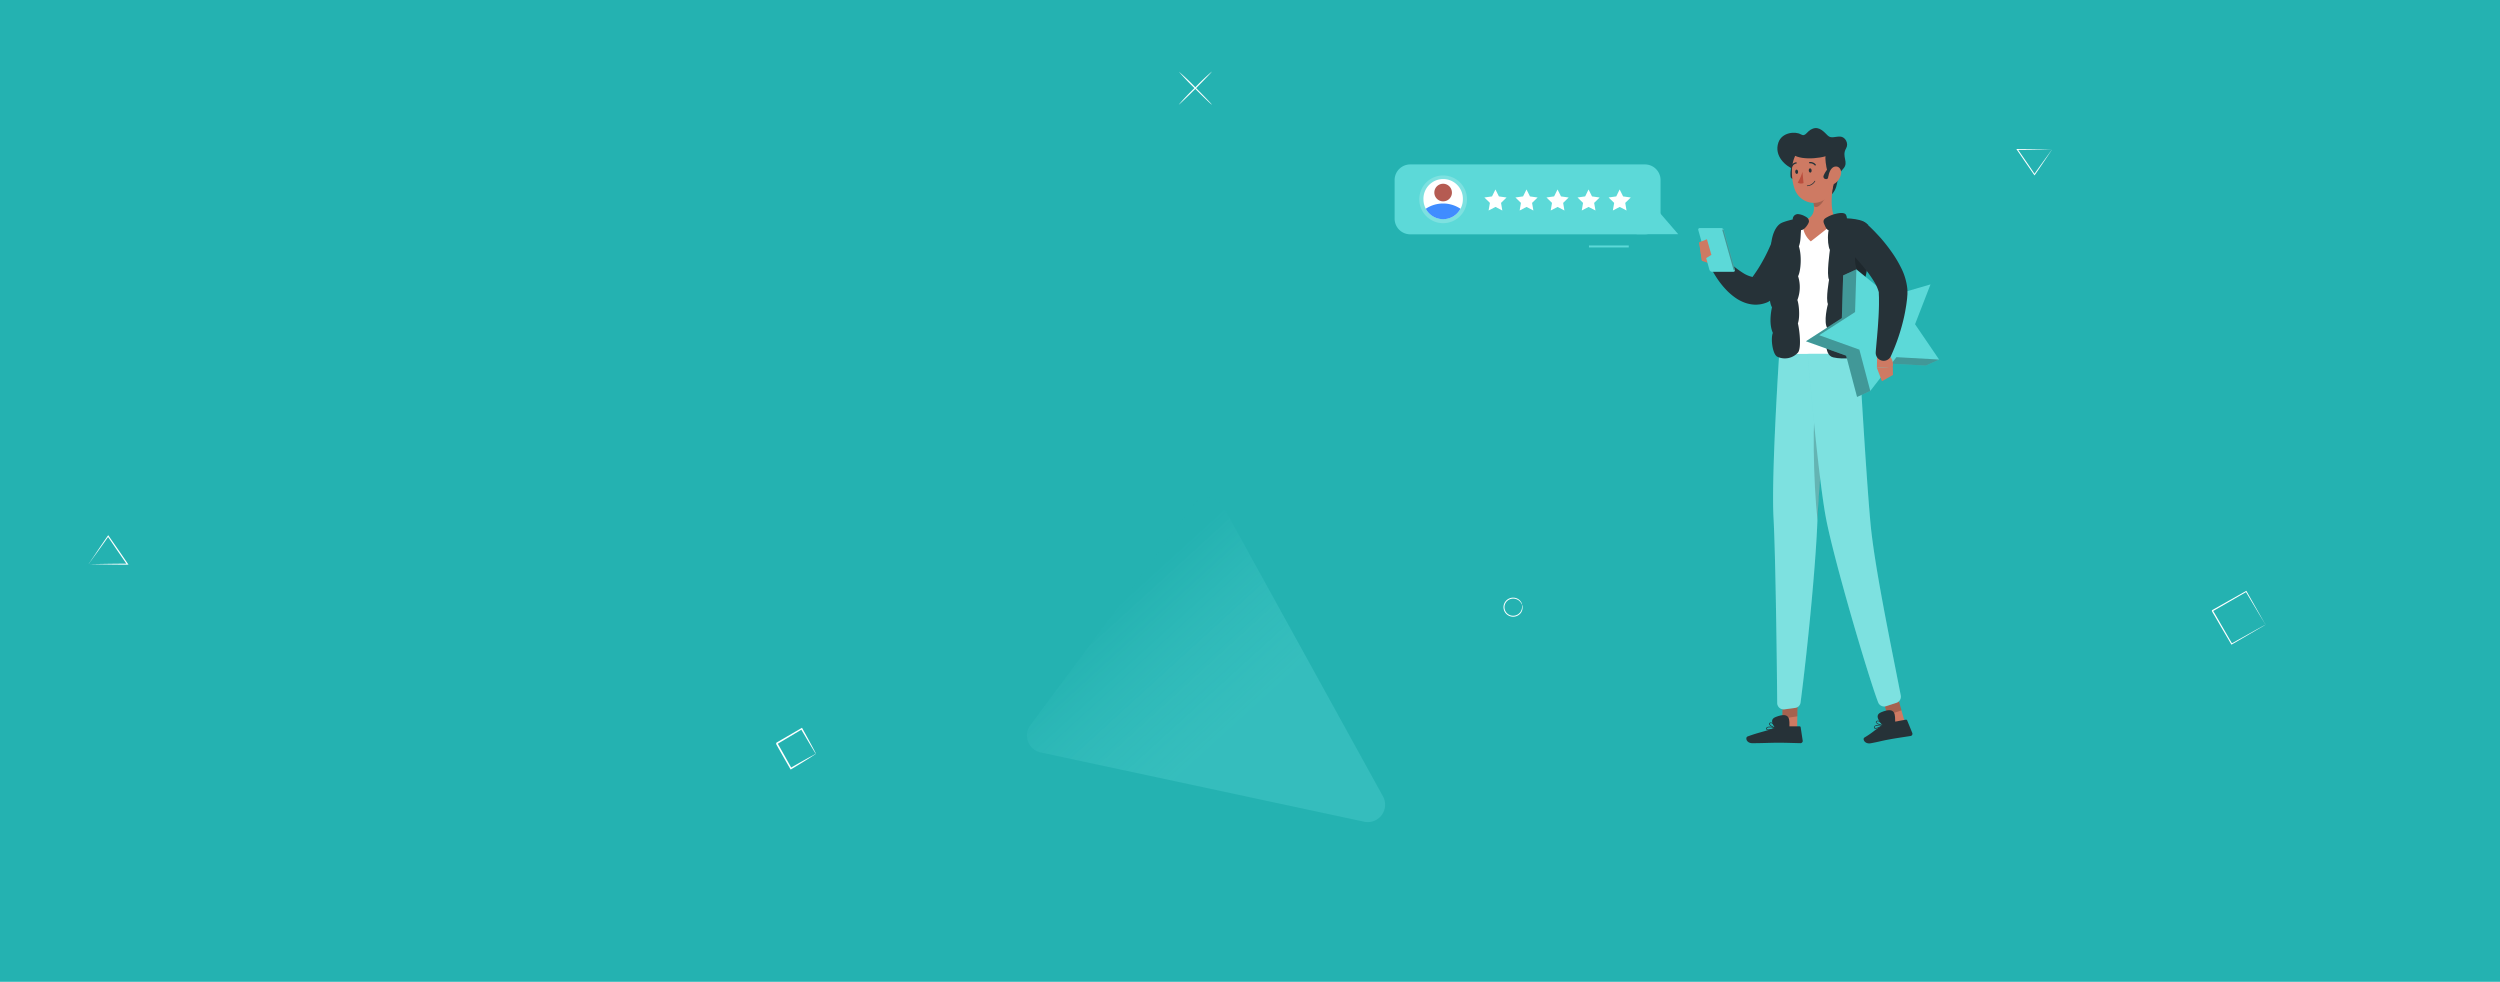 <svg id="Layer_1" data-name="Layer 1" xmlns="http://www.w3.org/2000/svg" xmlns:xlink="http://www.w3.org/1999/xlink" viewBox="0 0 1440 565.5"><defs><style>.cls-1{fill:#24b2b1;}.cls-2,.cls-8{fill:#fff;}.cls-3{fill:none;}.cls-4{fill:#263238;}.cls-5{fill:#ce7a63;}.cls-6,.cls-8{opacity:0.2;}.cls-10,.cls-6,.cls-8{isolation:isolate;}.cls-7{fill:#5cd9d8;}.cls-9{fill:#ba4d3c;}.cls-10{opacity:0.3;}.cls-11{fill:#408cff;}.cls-12{fill:#b55b52;}.cls-13{fill:url(#linear-gradient);}</style><linearGradient id="linear-gradient" x1="639.91" y1="216.71" x2="706.12" y2="144.1" gradientTransform="matrix(1, 0, 0, -1, 0, 568)" gradientUnits="userSpaceOnUse"><stop offset="0" stop-color="#24b2b1" stop-opacity="0.5"/><stop offset="1" stop-color="#5cd9d8" stop-opacity="0.3"/></linearGradient></defs><title>SectionBackground3</title><rect class="cls-1" width="1440" height="565.5"/><path class="cls-2" d="M679,61a133.06,133.06,0,0,1,9.26-9.74A131.07,131.07,0,0,1,698,42c.12.13-4,4.48-9.27,9.73S679.13,61.12,679,61Z" transform="translate(0 -0.75)"/><path class="cls-2" d="M698,61c-.13.12-4.49-4-9.74-9.27A130.92,130.92,0,0,1,679,42a130.92,130.92,0,0,1,9.73,9.26C694,56.57,698.12,60.87,698,61Z" transform="translate(0 -0.75)"/><path class="cls-2" d="M1305,360.54a1.78,1.78,0,0,1-.25-.36l-.64-1-2.37-3.87-8.2-13.74.4.1-19.37,11.15c0,.11.24-.86.12-.45v.08l.11.17.18.32.39.66.76,1.29,1.49,2.59,2.88,5,5.24,9.06-.41-.12,14.06-7.85,4-2.2,1.08-.57.4-.19a12.61,12.61,0,0,1-1.31.83l-3.92,2.28-14.07,8.21-.26.15-.15-.26-5.31-9.05-2.9-5-1.5-2.58-.77-1.29-.38-.66-.18-.33-.11-.17v-.07c-.1.4.16-.57.14-.47l19.49-11,.25-.14.15.25,8,14.12,2.19,3.88Q1304.67,359.88,1305,360.54Z" transform="translate(0 -0.75)"/><path class="cls-2" d="M876.72,349.18a10.24,10.24,0,0,0-.61-1.13,5.25,5.25,0,0,0-2.63-2.15,5.14,5.14,0,0,0-2.46-.31,5.09,5.09,0,0,0-2.31.87,4.87,4.87,0,0,0-1.82,2.33,4.77,4.77,0,0,0-.15,2.94,4.89,4.89,0,0,0,1.58,2.5,5.06,5.06,0,0,0,2.75,1.16,5.15,5.15,0,0,0,2.45-.36,5.23,5.23,0,0,0,2-1.46,5.32,5.32,0,0,0,1.18-3.12c0-.8-.1-1.29,0-1.29a2.63,2.63,0,0,1,.3,1.29,5.15,5.15,0,0,1-1.06,3.42,5.57,5.57,0,0,1-2.15,1.66,5.49,5.49,0,0,1-2.69.44,5.62,5.62,0,0,1-3.12-1.28,5.51,5.51,0,0,1-1.79-2.82,5.41,5.41,0,0,1,.18-3.33,5.59,5.59,0,0,1,7.37-3.11,5.36,5.36,0,0,1,2.63,2.47A2.74,2.74,0,0,1,876.72,349.18Z" transform="translate(0 -0.75)"/><path class="cls-2" d="M51,325.74a10.62,10.62,0,0,1,.73-1.15L54,321.25c1.92-2.88,4.71-7.05,8.06-11.86l.26-.39.26.39,6.24,9,4.85,7.12.35.5h-.61c-6.54,0-12.26-.12-16.2-.18l-4.61-.09H51s.66,0,1.77-.06l4.7-.08c4-.07,9.52-.17,15.92-.18l-.28.5-4.88-7.11C66,315.61,64,312.53,62,309.72h.52c-3.28,4.65-6.13,8.58-8.2,11.42l-2.43,3.34C51.35,325.29,51,325.73,51,325.74Z" transform="translate(0 -0.75)"/><path class="cls-2" d="M1182,86.83a8.57,8.57,0,0,1-.66,1l-2,3c-1.72,2.57-4.22,6.3-7.22,10.62l-.24.35-.23-.35-5.59-8.06-4.34-6.37-.32-.45h.55c5.86,0,11,.1,14.51.16l4.13.08H1182s-.59,0-1.59.06l-4.21.07c-3.58,0-8.53.14-14.26.16l.25-.45,4.37,6.36c2,2.87,3.84,5.62,5.55,8.14h-.47c2.94-4.16,5.49-7.69,7.35-10.23l2.17-3C1181.68,87.23,1182,86.84,1182,86.83Z" transform="translate(0 -0.75)"/><path class="cls-2" d="M470,435.1a7.8,7.8,0,0,1-.72-1.08l-1.8-2.95c-1.51-2.53-3.6-6.09-6.12-10.36l.56.15-14.24,8.48c0,.13.33-1.24.16-.66v.13l.15.24.27.51.57,1,1.1,1.94,2.13,3.78,3.86,6.91-.55-.15c4.24-2.44,7.83-4.45,10.38-5.86l3-1.63a5.13,5.13,0,0,1,1.15-.57,8.39,8.39,0,0,1-.92.64l-2.82,1.83c-2.45,1.54-6,3.76-10.39,6.36l-.36.2-.2-.35c-1.22-2.12-2.55-4.43-3.94-6.87L449.12,433l-1.1-1.95-.57-1-.27-.52-.15-.24v-.13c-.14.59.22-.78.18-.64l14.4-8.37.34-.2.2.35c2.5,4.47,4.52,8.22,5.89,10.79.63,1.19,1.15,2.16,1.56,3A4.92,4.92,0,0,1,470,435.1Z" transform="translate(0 -0.75)"/><circle class="cls-3" cx="136" cy="281.25" r="16"/><path class="cls-4" d="M1039.53,141.7l-.4,1.35-.37,1.14c-.25.77-.52,1.48-.79,2.21-.55,1.43-1.15,2.83-1.81,4.22a76,76,0,0,1-4.29,8c-.79,1.29-1.62,2.54-2.47,3.79s-1.76,2.45-2.71,3.63a78.94,78.94,0,0,1-6,6.81l-.45.46a7,7,0,0,1-2.15,1.5,17,17,0,0,1-7.58,1.41,19.12,19.12,0,0,1-6.57-1.55,23,23,0,0,1-4.91-2.81,36.45,36.45,0,0,1-3.86-3.27,48.27,48.27,0,0,1-5.91-7.16c-.85-1.24-1.63-2.51-2.37-3.79s-1.38-2.57-2.08-4.05a4.58,4.58,0,0,1,4.41-6.53,4.68,4.68,0,0,1,2.85,1.22l.29.28,2.8,2.56c1,.87,1.92,1.71,2.89,2.51a53,53,0,0,0,5.84,4.28,16.44,16.44,0,0,0,5.24,2.29,2.78,2.78,0,0,0,1.46,0,.77.77,0,0,0,.37-.34l-2.63,2c1.45-2,2.85-4,4.15-6s2.53-4.19,3.69-6.33,2.22-4.36,3.2-6.57c.5-1.14,1-2.22,1.41-3.32l1.15-3,.32-.82a9.16,9.16,0,0,1,17.29,5.87Z" transform="translate(0 -0.75)"/><path class="cls-5" d="M988.06,153.66,980.32,151l-1.62-10.6s13,3.43,12.92,9.68Z" transform="translate(0 -0.75)"/><path class="cls-4" d="M1033.66,98.43c-5.05-1.78-12-7.82-9.29-15.64,2.09-5.93,9.81-6.46,12.84-4.68s3.16-1.87,7-3.27,6.62,2.12,8.59,4,4.27.45,7.19.58,5,4,3.38,6.74c-2.87,4.9,1.86,8-1.72,11.84-5.28,5.55-1.15,11-8.59,16.53C1048.58,117.88,1035.73,111.66,1033.66,98.43Z" transform="translate(0 -0.75)"/><path class="cls-4" d="M1033.57,103.6a1.37,1.37,0,0,1-.62.2,1.44,1.44,0,0,1-1.56-1.31,14.32,14.32,0,0,1,4.72-12.26,1.4,1.4,0,0,1,.5-.26,1.5,1.5,0,0,1,.56,0,1.72,1.72,0,0,1,.54.18,1.64,1.64,0,0,1,.42.37,1.83,1.83,0,0,1,.26.5,1.75,1.75,0,0,1,0,.56,1.57,1.57,0,0,1-.17.53,1.39,1.39,0,0,1-.37.43,11.39,11.39,0,0,0-3.63,9.74,1.32,1.32,0,0,1-.15.78A1.44,1.44,0,0,1,1033.57,103.6Z" transform="translate(0 -0.75)"/><path class="cls-2" d="M1025.33,130.25s-10.15,26-.51,74.42h46c.32-7.07-4.12-41.54,2.69-74.84a122.91,122.91,0,0,0-15.41-1.94,168.12,168.12,0,0,0-19.57,0A86.22,86.22,0,0,0,1025.33,130.25Z" transform="translate(0 -0.75)"/><path class="cls-5" d="M1056.21,105.78c-1.24,6.3-2.47,17.84,1.93,22,0,0-7.37,6-15.12,12a13,13,0,0,1-3.81-5.43,13.18,13.18,0,0,1-.64-6.59c7-1.67,6.87-6.87,5.62-11.78Z" transform="translate(0 -0.75)"/><path class="cls-6" d="M1051.31,110l-7.11,6.07a19.23,19.23,0,0,1,.61,3.44c2.29,2.17,6.37-3.33,6.66-6.14A9.56,9.56,0,0,0,1051.31,110Z" transform="translate(0 -0.75)"/><path class="cls-5" d="M1056.12,95.19c.33,8.54,1,13.52-2.91,18.32-5.8,7.19-16.65,4.34-19.52-3.94-2.57-7.44-2.67-20.15,5.31-24.34a11.65,11.65,0,0,1,17.12,10Z" transform="translate(0 -0.75)"/><path class="cls-4" d="M1055.89,103.09c-2.35,4.58-5-9.91-4.36-12.32-8.3,2.29-21,1.53-20-4.26,1.14-6.54,8.74-6.79,17.17-6C1062.57,81.86,1058.44,98.12,1055.89,103.09Z" transform="translate(0 -0.75)"/><path class="cls-4" d="M1051.78,103.9a1.5,1.5,0,0,1-.63-.11,1.35,1.35,0,0,1-.45-.33,1.14,1.14,0,0,1-.31-.47,1.31,1.31,0,0,1-.1-.55,1.47,1.47,0,0,1,.12-.55,14.3,14.3,0,0,1,4-5.47,14.12,14.12,0,0,1,6-3,1.42,1.42,0,0,1,1.06.23,1.34,1.34,0,0,1,.59.91,1.37,1.37,0,0,1-.23,1.06,1.43,1.43,0,0,1-.9.6,11.41,11.41,0,0,0-7.86,6.87,1.4,1.4,0,0,1-1.3.85Z" transform="translate(0 -0.75)"/><path class="cls-5" d="M1060.38,101.2a8.61,8.61,0,0,1-3.34,5.12c-2.23,1.55-4-.36-3.94-3,.06-2.41,1.3-6.12,3.79-6.6S1060.94,98.67,1060.38,101.2Z" transform="translate(0 -0.75)"/><path class="cls-4" d="M1020.15,421.07a3.59,3.59,0,0,1-2.58,0,.7.7,0,0,1-.24-.41.72.72,0,0,1,0-.46.78.78,0,0,1,.19-.36.9.9,0,0,1,.33-.25c1.29-.72,4.57.22,4.72.26a.26.26,0,0,1,.11.07.2.2,0,0,1,0,.24.26.26,0,0,1-.11.07A15.29,15.29,0,0,1,1020.15,421.07Zm-1.7-1.3a1.58,1.58,0,0,0-.36.14.62.62,0,0,0-.2.15.48.48,0,0,0-.12.22c-.1.28,0,.38.06.44.51.45,2.62-.06,4.12-.66A9.19,9.19,0,0,0,1018.45,419.77Z" transform="translate(0 -0.75)"/><path class="cls-4" d="M1022.61,420.21h-.08c-1.15-.2-3.52-1.52-3.59-2.5,0-.23.08-.55.61-.73a1.44,1.44,0,0,1,1.13.07c1.27.6,2,2.8,2.05,2.89a.36.36,0,0,1,0,.11.36.36,0,0,1,0,.1A.34.34,0,0,1,1022.61,420.21Zm-2.81-2.89h-.12c-.36.12-.34.26-.33.31,0,.6,1.72,1.67,2.88,2a4.66,4.66,0,0,0-1.69-2.29A1.18,1.18,0,0,0,1019.8,417.32Z" transform="translate(0 -0.75)"/><path class="cls-5" d="M1035.13,422.93l-8.62,1.27.27-19.76,8.62-1.26Z" transform="translate(0 -0.75)"/><path class="cls-4" d="M1025.21,419.1h11.3a.61.61,0,0,1,.45.16.56.56,0,0,1,.23.42l1.15,7.61a1.22,1.22,0,0,1,0,.57,1.37,1.37,0,0,1-.28.5,1.53,1.53,0,0,1-.46.34,1.34,1.34,0,0,1-.56.12c-3.38-.06-8.23-.26-12.48-.26-5,0-9.41.27-15.22.27-3.52,0-4.18-3.33-2.72-3.87,6.51-2.44,10-2.85,16.57-5.2A6.51,6.51,0,0,1,1025.21,419.1Z" transform="translate(0 -0.75)"/><path class="cls-6" d="M1026.78,404.45l-.15,10.18,8.63-1.27.15-10.18Z" transform="translate(0 -0.75)"/><path class="cls-4" d="M1030.71,419.7c-.06-3.65,1.08-9.52-8-5.93-5.43,2.13,1.94,8.39,1.94,8.39Z" transform="translate(0 -0.75)"/><path class="cls-7" d="M1024.82,204.63s-4.58,69.35-3.29,94c1.27,23.37,2,89.66,2.14,107.05a3.53,3.53,0,0,0,.35,1.53,3.69,3.69,0,0,0,2.32,2,3.75,3.75,0,0,0,1.56.12l6.09-.82a3.77,3.77,0,0,0,2.15-1.07,3.69,3.69,0,0,0,1-2.15c4-30.7,8.63-78.05,9.64-103.4,1.15-28.93,8.27-97.32,8.27-97.32Z" transform="translate(0 -0.75)"/><path class="cls-8" d="M1024.82,204.63s-4.58,69.35-3.29,94c1.27,23.37,2,89.66,2.14,107.05a3.53,3.53,0,0,0,.35,1.53,3.69,3.69,0,0,0,2.32,2,3.75,3.75,0,0,0,1.56.12l6.09-.82a3.77,3.77,0,0,0,2.15-1.07,3.69,3.69,0,0,0,1-2.15c4-30.7,8.63-78.05,9.64-103.4,1.15-28.93,8.27-97.32,8.27-97.32Z" transform="translate(0 -0.75)"/><path class="cls-4" d="M1082.29,419.93c-1,.45-2,.75-2.55.44a.79.79,0,0,1-.29-.36.66.66,0,0,1,0-.46,1.1,1.1,0,0,1,.12-.39,1.15,1.15,0,0,1,.28-.3c1.15-.94,4.58-.6,4.7-.59a.16.16,0,0,1,.11.05.18.18,0,0,1,.07.1.49.49,0,0,1,0,.12.23.23,0,0,1-.07.1A14.17,14.17,0,0,1,1082.29,419.93Zm-1.9-1a2.9,2.9,0,0,0-.33.2.77.77,0,0,0-.17.19.62.62,0,0,0-.08.24c0,.28.07.39.14.42.59.36,2.57-.53,3.94-1.37A9.22,9.22,0,0,0,1080.39,419Z" transform="translate(0 -0.75)"/><path class="cls-4" d="M1084.52,418.66c-1.15,0-3.73-.86-4-1.82-.07-.22,0-.55.46-.82a1.46,1.46,0,0,1,1.15-.14c1.35.38,2.48,2.39,2.53,2.48a.36.36,0,0,1,0,.11.36.36,0,0,1,0,.1.16.16,0,0,1-.08.06A.14.14,0,0,1,1084.52,418.66Zm-3.29-2.29h-.1c-.32.18-.29.32-.28.37.15.57,2,1.34,3.21,1.5a4.64,4.64,0,0,0-2.07-2,1,1,0,0,0-.71.06Z" transform="translate(0 -0.75)"/><path class="cls-5" d="M1097.86,419.16l-8.12,2.76-5.39-19.1,8.11-2.76Z" transform="translate(0 -0.75)"/><path class="cls-6" d="M1046.19,229.43c-2.37,9.5-1.75,48.94.71,71.18.58-13,2.23-33.09,3.9-51.53Z" transform="translate(0 -0.75)"/><path class="cls-4" d="M1086.61,417.29l11.13-2a.76.76,0,0,1,.49.08.69.69,0,0,1,.32.37l2.93,7.21a1.34,1.34,0,0,1,.08.56,1,1,0,0,1-.16.53,1.22,1.22,0,0,1-.36.42,1.36,1.36,0,0,1-.52.21c-3.34.55-8.17,1.21-12.35,2-4.87.88-4.91,1.14-10.63,2.2-3.44.63-4.92-2.5-3.62-3.29,5.81-3.52,4.86-3.77,10.77-7.22A6,6,0,0,1,1086.61,417.29Z" transform="translate(0 -0.75)"/><path class="cls-6" d="M1084.35,402.83l2.78,9.84,8.13-2.76-2.79-9.84Z" transform="translate(0 -0.75)"/><path class="cls-7" d="M1041.15,204.63s5.94,69.37,10.5,94c4.4,23.72,24.29,91.3,30.15,106.65a3.72,3.72,0,0,0,4.65,2.21l5.88-1.91a3.77,3.77,0,0,0,2.05-1.65,3.71,3.71,0,0,0,.46-2.6c-5.84-30.15-15.14-74.2-17.46-99.44-2.64-28.93-6.52-97.32-6.52-97.32Z" transform="translate(0 -0.75)"/><path class="cls-8" d="M1041.15,204.63s5.94,69.37,10.5,94c4.4,23.72,24.29,91.3,30.15,106.65a3.72,3.72,0,0,0,4.65,2.21l5.88-1.91a3.77,3.77,0,0,0,2.05-1.65,3.71,3.71,0,0,0,.46-2.6c-5.84-30.15-15.14-74.2-17.46-99.44-2.64-28.93-6.52-97.32-6.52-97.32Z" transform="translate(0 -0.75)"/><path class="cls-4" d="M1043.49,98.83c.07.7-.24,1.29-.7,1.34s-.87-.48-.94-1.15.25-1.28.7-1.32S1043.43,98.14,1043.49,98.83Z" transform="translate(0 -0.75)"/><path class="cls-4" d="M1035.69,99.61c.06.68-.24,1.28-.7,1.33s-.87-.49-.94-1.15.24-1.29.7-1.34S1035.62,98.91,1035.69,99.61Z" transform="translate(0 -0.75)"/><path class="cls-9" d="M1038.21,99.7a24.76,24.76,0,0,1-2.73,6.24,3.88,3.88,0,0,0,1.65.51,4,4,0,0,0,1.71-.22Z" transform="translate(0 -0.75)"/><path class="cls-4" d="M1041,107.94a.17.17,0,0,1-.14,0,.17.17,0,0,1-.07-.14.11.11,0,0,1,0-.08l0-.07s.05,0,.06-.06l.09,0a5.4,5.4,0,0,0,2.43-.78,5.46,5.46,0,0,0,1.81-1.8.21.21,0,0,1,.38,0,.22.22,0,0,1,0,.16,5.8,5.8,0,0,1-1.95,2A5.7,5.7,0,0,1,1041,107.94Z" transform="translate(0 -0.75)"/><path class="cls-4" d="M1045.59,96.08a.41.41,0,0,1-.19,0,.78.78,0,0,1-.15-.1,3.13,3.13,0,0,0-1.24-.91,3.19,3.19,0,0,0-1.5-.24.39.39,0,0,1-.3-.07.41.41,0,0,1-.17-.26.43.43,0,0,1,0-.16.94.94,0,0,1,.06-.15l.12-.11.15,0a4,4,0,0,1,1.88.25,3.94,3.94,0,0,1,1.55,1.09.31.31,0,0,1,.1.13.44.44,0,0,1,0,.32.31.31,0,0,1-.1.13A.41.41,0,0,1,1045.59,96.08Z" transform="translate(0 -0.75)"/><path class="cls-4" d="M1031.91,97.18h-.19a.4.4,0,0,1-.21-.23.47.47,0,0,1,0-.31,4.31,4.31,0,0,1,1.13-1.54,4.24,4.24,0,0,1,1.71-.85.39.39,0,0,1,.18,0,.31.31,0,0,1,.17,0,.38.38,0,0,1,.13.12.36.36,0,0,1,.07.17.37.37,0,0,1,0,.18.44.44,0,0,1-.08.15.36.36,0,0,1-.14.11.38.38,0,0,1-.17,0,3.28,3.28,0,0,0-1.35.69,3.38,3.38,0,0,0-.89,1.23.33.33,0,0,1-.15.16A.46.46,0,0,1,1031.91,97.18Z" transform="translate(0 -0.75)"/><path class="cls-4" d="M1059.33,126.39c4.49,0,15.3.24,16.36,4.25s-.11,10.5-1.53,14.31c2.1,5.81,1.42,14.4-.57,17.08,2.19,6.48.76,11.26-.58,13.55,1,2.57,2,9.92.39,13.54,1.33,5.15,2.86,13.74.47,15.47-3.24,2.29-11.86,3.43-17.95,2s-3.7-13.74-3.24-16.6c-2.66-3.53.2-14.12.2-14.12-1.33-3,.66-14,.66-14-1.61-2.67.49-17.18.49-17.18C1052.29,141.75,1051.53,126.39,1059.33,126.39Z" transform="translate(0 -0.75)"/><path class="cls-4" d="M1026.36,129.06c3.53-1.56,15.35-4.39,13.06-1.28-3.32,4.53-1.28,9.29-3.26,14.89,1.75,5.35,1.15,14.08-.46,17.17a20.64,20.64,0,0,1-.41,13.72c.86,2.29,1.64,9.47.3,13.45,1.15,4.86,2,14.65,0,16.86a10.13,10.13,0,0,1-11.75,2.39c-2.81-1.14-4.06-10.51-2.67-13.74-2.73-5.94-.5-14.75-.5-14.75-2.64-4.58-.6-14.18-.6-14.18-2.61-8.52.6-17.94.6-17.94C1019.26,143.09,1020.75,131.54,1026.36,129.06Z" transform="translate(0 -0.75)"/><path class="cls-4" d="M1034.14,130.11a3.72,3.72,0,0,1-1.11-1.32,3.79,3.79,0,0,1-.41-1.68,3,3,0,0,1,.2-1.15,2.94,2.94,0,0,1,.63-1,3,3,0,0,1,1-.66,2.78,2.78,0,0,1,1.14-.24,9.67,9.67,0,0,1,3.82,1.14c1.79.88,2.47,1.7,2.55,3s-3.2,6-5,4.89S1035.15,131.25,1034.14,130.11Z" transform="translate(0 -0.75)"/><path class="cls-6" d="M1068.88,146.48c.89-3.86,3.16-3.51,5.41-1.93l-.16.44c2.11,5.82,1.44,14.41-.57,17.09.12.36.24.73.35,1.14C1071.1,160.47,1067.21,153.76,1068.88,146.48Z" transform="translate(0 -0.75)"/><path class="cls-7" d="M1069.27,155.91l-7.62,3.48-.74,24.59-20.69,13.33,23.16,8.31,6.29,23.78,7.62-3.47,4.26-38.79Z" transform="translate(0 -0.75)"/><path class="cls-10" d="M1069.27,155.91l-7.62,3.48-.74,24.59-20.69,13.33,23.16,8.31,6.29,23.78,7.62-3.47,4.26-38.79Z" transform="translate(0 -0.75)"/><path class="cls-7" d="M1116.92,207.84l-7.62,3.48L1084.72,210,1095,203Z" transform="translate(0 -0.75)"/><path class="cls-10" d="M1116.92,207.84l-7.62,3.48L1084.72,210,1095,203Z" transform="translate(0 -0.75)"/><path class="cls-7" d="M1069.27,155.91l19.07,15.54,23.63-6.89-8.9,22.95,13.85,20.33-24.57-1.37-15.06,19.46L1071,202.14l-23.15-8.31,20.67-13.33Z" transform="translate(0 -0.75)"/><path class="cls-5" d="M1081.25,204.79l-.17,7.78,9.16-.52s1.24-4.86-4-8.25Z" transform="translate(0 -0.75)"/><path class="cls-5" d="M1084,220.35l6.35-3.65-.11-4.65-9.18.52Z" transform="translate(0 -0.75)"/><path class="cls-4" d="M1076,130.41c.75.68,1.3,1.21,1.92,1.82s1.15,1.14,1.79,1.78q1.71,1.81,3.44,3.69a99.63,99.63,0,0,1,6.3,8,66.4,66.4,0,0,1,5.51,9.16,34.42,34.42,0,0,1,3.62,11.85,16.08,16.08,0,0,1,.1,1.84v1.62l-.2,2.6c-.2,1.71-.41,3.44-.7,5.05a94,94,0,0,1-2.07,9.7,113.51,113.51,0,0,1-6.54,18.32,4.52,4.52,0,0,1-2.19,2.27,4.56,4.56,0,0,1-5.74-1.5,4.51,4.51,0,0,1-.81-3.06v-.18c.49-6,1.15-12.21,1.48-18.19.22-3,.32-6,.38-8.86v-4.29l-.09-2.06v-.72a3.41,3.41,0,0,0-.09-.48,23.26,23.26,0,0,0-2.58-5.73,66,66,0,0,0-4.57-6.58c-1.73-2.2-3.59-4.39-5.51-6.54-1-1.08-2-2.13-2.94-3.19l-1.49-1.57-1.41-1.46-.23-.24a9.16,9.16,0,0,1,12.8-13.1Z" transform="translate(0 -0.75)"/><path class="cls-4" d="M1062.76,129.1c1.15-.16,1.45-2.84.53-4.58-.74-1.43-3.44-1.23-5.84-.62a18.37,18.37,0,0,0-5.48,2.2c-2.43,1.34-1.55,3-1,4.23s1.62,4.19,3.92,2.64S1061.16,129.34,1062.76,129.1Z" transform="translate(0 -0.75)"/><path class="cls-4" d="M1091.64,416.78c-.17-3.65.79-9.55-8.2-5.72-5.37,2.29,2.18,8.33,2.18,8.33Z" transform="translate(0 -0.75)"/><path class="cls-7" d="M979.07,132.11h12.29a1.71,1.71,0,0,1,.95.34,1.6,1.6,0,0,1,.59.81l6.43,22.9a.71.71,0,0,1,0,.41.85.85,0,0,1-.48.64,1,1,0,0,1-.41.09H986.16a1.65,1.65,0,0,1-.93-.34,1.68,1.68,0,0,1-.59-.8l-6.43-22.9a.9.9,0,0,1,.13-.8.82.82,0,0,1,.32-.26A1,1,0,0,1,979.07,132.11Z" transform="translate(0 -0.75)"/><path class="cls-5" d="M985.77,147.55l-2.58-9-4.49,1.79,1.62,10.6Z" transform="translate(0 -0.75)"/><path class="cls-10" d="M992.35,132.94a.51.51,0,0,1,.33.13.48.48,0,0,1,.19.29l6.46,22.8a.37.37,0,0,1,0,.15.34.34,0,0,1-.05.14.27.27,0,0,1-.12.09.37.37,0,0,1-.15,0,.6.6,0,0,1-.32-.12.57.57,0,0,1-.2-.29l-6.42-22.83a.23.23,0,0,1,0-.14.43.43,0,0,1,0-.12.28.28,0,0,1,.1-.09A.2.2,0,0,1,992.35,132.94Z" transform="translate(0 -0.75)"/><path class="cls-7" d="M938.16,142.14H915.25v1.14h22.91Z" transform="translate(0 -0.75)"/><path class="cls-7" d="M947.48,95.46H812.3a9,9,0,0,0-9,9v22.26a9,9,0,0,0,9,9H947.48a9,9,0,0,0,9-9V104.43A9,9,0,0,0,947.48,95.46Z" transform="translate(0 -0.75)"/><path class="cls-2" d="M861.37,109.88l2,4,4.41.63-3.19,3.11.75,4.39-3.94-2.07L857.43,122l.76-4.39L855,114.51l4.4-.63Z" transform="translate(0 -0.75)"/><path class="cls-2" d="M879.26,109.88l2,4,4.41.63-3.2,3.11.76,4.39-3.94-2.07L875.32,122l.75-4.39-3.19-3.11,4.41-.63Z" transform="translate(0 -0.75)"/><path class="cls-2" d="M897.14,109.88l2,4,4.41.63-3.18,3.11.74,4.39-3.94-2.07L893.2,122l.76-4.39-3.2-3.11,4.41-.63Z" transform="translate(0 -0.75)"/><path class="cls-2" d="M915,109.88l2,4,4.4.63-3.18,3.11L919,122,915,119.94,911.09,122l.75-4.39-3.19-3.11,4.41-.63Z" transform="translate(0 -0.75)"/><path class="cls-2" d="M932.91,109.88l2,4,4.41.63-3.18,3.11.74,4.39-3.94-2.07L929,122l.76-4.39-3.2-3.11,4.41-.63Z" transform="translate(0 -0.75)"/><path class="cls-7" d="M952.29,119l-9.62,16.66h24Z" transform="translate(0 -0.75)"/><path class="cls-8" d="M831.26,129.31a13.75,13.75,0,1,0-13.76-13.75A13.76,13.76,0,0,0,831.26,129.31Z" transform="translate(0 -0.75)"/><path class="cls-2" d="M842.61,115.56A11.35,11.35,0,0,1,826.7,126a11.39,11.39,0,0,1-5.42-5,11.17,11.17,0,0,1-1.37-5.4,11.36,11.36,0,0,1,19.51-8.27,11.3,11.3,0,0,1,3.19,8.27Z" transform="translate(0 -0.75)"/><path class="cls-11" d="M841.24,121a11.34,11.34,0,0,1-10,6,11.34,11.34,0,0,1-10-6,18,18,0,0,1,20,0Z" transform="translate(0 -0.75)"/><path class="cls-12" d="M836.32,111.68a5.05,5.05,0,0,1-.86,2.81,5,5,0,0,1-2.27,1.86,5.12,5.12,0,0,1-2.92.29,5.09,5.09,0,0,1-4-4,5.12,5.12,0,0,1,.29-2.92,5,5,0,0,1,1.86-2.27,5.06,5.06,0,0,1,2.82-.86,5.08,5.08,0,0,1,5.06,5.07Z" transform="translate(0 -0.75)"/><path class="cls-13" d="M796.58,459.44a10,10,0,0,1-10.85,14.61L599.44,434.17a10,10,0,0,1-5.93-15.75l94.31-126.95a10,10,0,0,1,16.79,1.13Z" transform="translate(0 -0.75)"/></svg>
